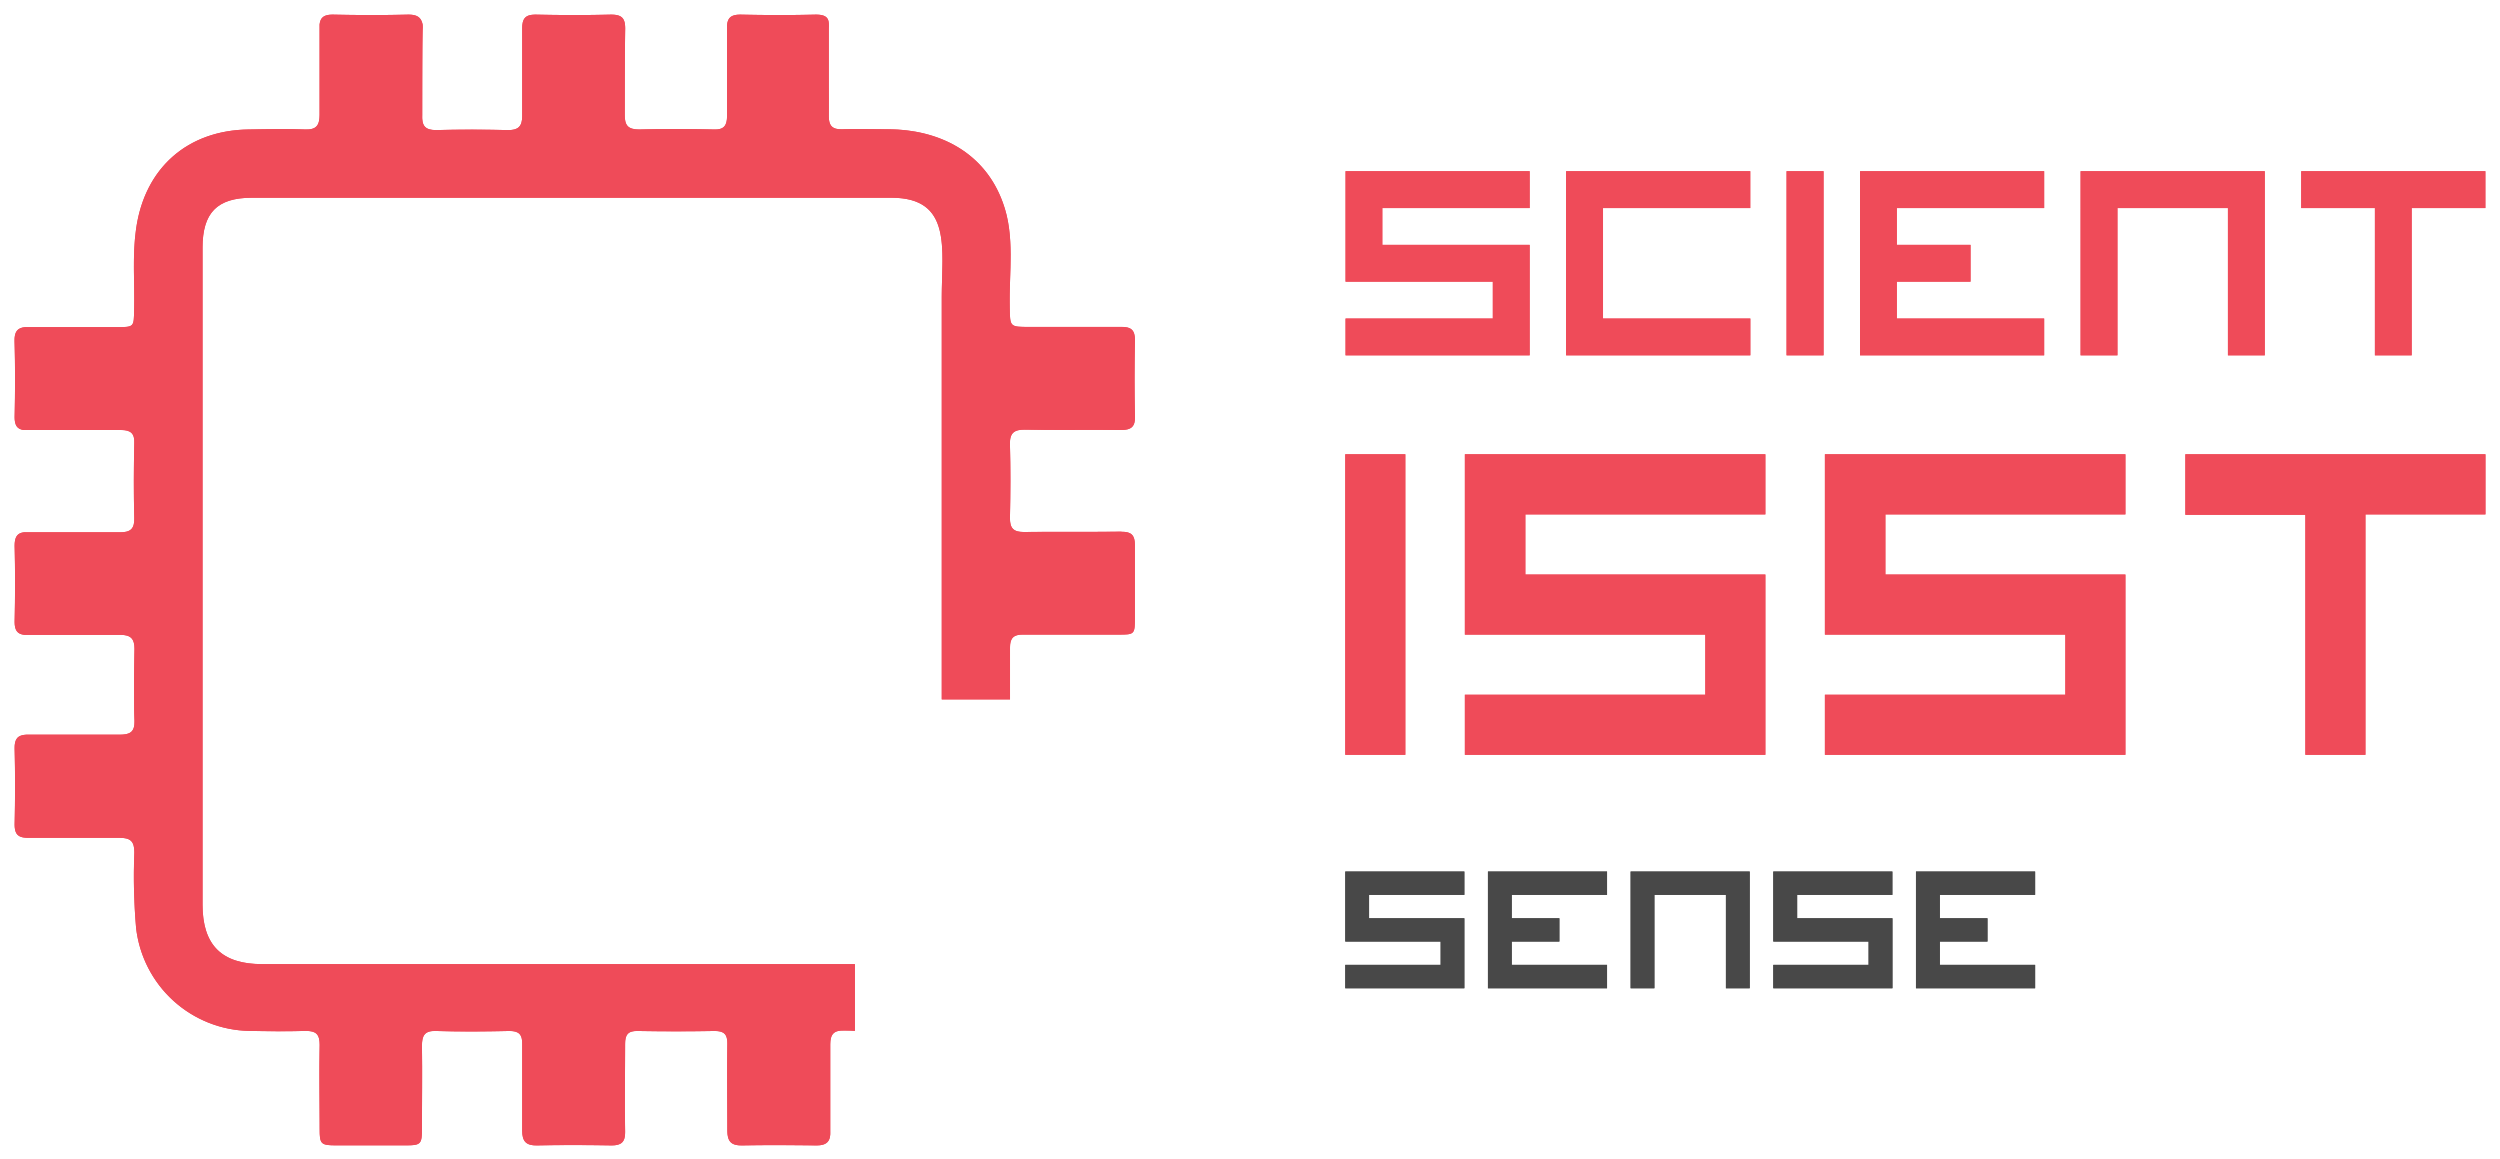 <svg xmlns="http://www.w3.org/2000/svg" xmlns:xlink="http://www.w3.org/1999/xlink" width="354.13" height="164.23" viewBox="0 0 354.13 164.23">
  <defs>
    <clipPath id="clip-path" transform="translate(2.07 2.07)">
      <path d="M156.81,73.24c-4.6.06-9.21,0-13.82.05-1.51,0-2-.51-2-2,.08-3.46.1-6.92,0-10.38-.05-1.72.64-2.15,2.24-2.12,4.49.08,9,0,13.47.05,1.48,0,2.06-.46,2-2-.08-3.57-.07-7.14,0-10.72,0-1.45-.56-1.9-1.94-1.88-4.32,0-8.64,0-13,0-2.79,0-2.75,0-2.8-2.72-.12-5,.79-10.17-1-14.95-2.55-7-8.92-10.33-16.33-10.33-2.13,0-4.26-.07-6.39,0-1.43.05-1.93-.51-1.91-1.92s0-3.88,0-3.88c0-2.81,0-5.63,0-8.44a5.58,5.58,0,0,0,0-.76C115.29.35,114.74,0,113.51,0c-3.57.09-7.14.08-10.71,0-1.29,0-1.79.44-1.88,1.5,0,.14,0,.29,0,.44,0,.45,0,8.7,0,12.39,0,1.41-.45,2-1.89,1.94-3.51-.08-7-.09-10.53,0-1.61,0-2.09-.55-2.07-2.11,0-1.23,0-9.33.06-12.14a4.33,4.33,0,0,0-.07-.86C86.24.32,85.69,0,84.5,0c-3.57.09-7.14.08-10.71,0C72.33,0,71.89.57,71.9,2v.12h0c0,4.07,0,8.16,0,12.24,0,1.53-.6,2-2,2-3.39-.08-6.78-.1-10.16,0-1.65,0-2.06-.64-2-2.15,0-1.22,0-10.79.06-12.1a3.73,3.73,0,0,0,0-.69C57.59.37,57,0,55.78,0c-3.57.09-7.14.08-10.71,0-1.25,0-1.75.4-1.87,1.39,0,.16,0,.35,0,.55,0,1,0,9.16,0,12.21,0,1.53-.44,2.18-2.06,2.12-2.64-.1-5.29-.05-7.93,0-8.71.09-14.79,5.46-16,14.08-.55,3.84-.18,7.7-.28,11.54-.05,2.35,0,2.38-2.45,2.38-3.55,0-12.84,0-13,0-1.08.11-1.52.64-1.49,2C.09,49.8.08,53.38,0,57c0,1.18.36,1.69,1.24,1.84.21,0,11.14,0,13.78,0,1.4,0,2,.45,1.93,1.89-.07,3.51-.09,7,0,10.54.05,1.61-.55,2.08-2.11,2.06-3.51,0-13.31,0-13.51,0C.37,73.44,0,74,0,75.25.09,78.82.08,82.4,0,86c0,1.25.41,1.75,1.4,1.86.16,0,9.05,0,9.05,0l4.53,0c1.53,0,2,.6,2,2q-.08,3.57-.05,7.14c0,1,0,2,.05,3,.05,1.65-.63,2-2.14,2-4.06,0-8.12,0-12.18,0h-1c-1.21.06-1.69.58-1.66,2,.09,3.57.08,7.14,0,10.72,0,1.16.35,1.67,1.19,1.83a4.22,4.22,0,0,0,.75.06c2.84,0,5.68,0,8.51,0h0l4.4,0c1.57,0,2.11.48,2.11,2.08a85,85,0,0,0,.25,10.7,16.45,16.45,0,0,0,16.05,14.57c2.65.05,5.3.08,7.95,0,1.49,0,2,.45,2,2-.08,4,0,7.95,0,11.92,0,2.1.18,2.28,2.26,2.29q5,0,10,0c2.06,0,2.23-.19,2.23-2.31,0-3.92.06-7.84,0-11.75,0-1.53.39-2.19,2-2.14,3.46.11,6.91.08,10.37,0,1.34,0,1.85.47,1.83,1.81,0,4.09,0,8.18,0,12.27,0,1.57.55,2.16,2.12,2.13,3.51-.07,7-.06,10.54,0,1.4,0,1.94-.49,1.92-1.92-.07-4.15,0-8.3,0-12.44,0-1.32.39-1.87,1.78-1.85q5.43.1,10.88,0c1.35,0,1.84.46,1.82,1.81-.06,4.09,0,8.18,0,12.28,0,1.58.56,2.15,2.11,2.12,3.51-.06,7-.05,10.54,0,1.41,0,2-.56,1.93-2,0-4.09,0-8.18,0-12.27,0-1.53.53-2.05,2-2,.5,0,1,0,1.49.05v-9.46H35.08c-5.74,0-8.46-2.67-8.46-8.46V79.87q0-23.41,0-46.84c0-5,2.11-7.09,7-7.09h90.59c8.63,0,7.12,7.32,7.12,14.11V97H141c0-2.45,0-4.9,0-7.35,0-1.33.5-1.84,1.83-1.83,4.49,0,9,0,13.48,0,2.34,0,2.38,0,2.38-2.45,0-3.4,0-6.8,0-10.2,0-1.42-.48-1.93-1.91-1.91" fill="#ef4b59" clip-rule="evenodd"/>
    </clipPath>
    <clipPath id="clip-path-2" transform="translate(2.07 2.07)">
      <path d="M286.21,121.38v3.31h-13.5V128h6.75v3.3h-6.75v3.31h13.5v3.31H269.33V121.38Zm-20.22,0v3.31H252.5V128H266v9.92H249.12v-3.31h13.5V131.3h-13.5v-9.92Zm-20.21,0v16.54h-3.37V124.69H232.28v13.23h-3.37V121.38Zm-20.21,0v3.31h-13.5V128h6.75v3.3h-6.75v3.31h13.5v3.31H208.7V121.38Zm-20.21,0v3.31h-13.5V128h13.5v9.92H188.49v-3.31H202V131.3H188.49v-9.92Z" fill="#484848" clip-rule="evenodd"/>
    </clipPath>
    <clipPath id="clip-path-3" transform="translate(2.07 2.07)">
      <path d="M256.24,22.18V48.26H251V22.18Zm93.75,0V27.4H339.55V48.26h-5.21V27.4H323.9V22.18Zm-31.25,0V48.26h-5.22V27.4H297.87V48.26h-5.22V22.18Zm-31.25,0V27.4H266.62v5.22h10.44v5.21H266.62v5.22h20.87v5.21H261.41V22.18Zm-41.63,0V27.4H225V43.05h20.87v5.21H219.77V22.18Zm-31.25,0V27.4H193.74v5.22h20.87V48.26H188.53V43.05h20.86V37.83H188.53V22.18ZM350,62.28V70.8H333v34.05h-8.51v-34h-17V62.28Zm-51,0V70.8H265v8.51H299v25.54H256.43V96.34h34.06V87.82H256.43V62.28Zm-51,0V70.8H214v8.51H248v25.54H205.43V96.34h34.06V87.82H205.43V62.28Zm-51,0v42.57h-8.51V62.28Z" fill="#ef4b59" clip-rule="evenodd"/>
    </clipPath>
  </defs>
  <g id="Layer_2" data-name="Layer 2">
    <g id="Layer_1-2" data-name="Layer 1">
      <g>
        <g>
          <path d="M156.81,73.24c-4.6.06-9.21,0-13.82.05-1.51,0-2-.51-2-2,.08-3.46.1-6.92,0-10.38-.05-1.72.64-2.15,2.24-2.12,4.49.08,9,0,13.47.05,1.48,0,2.06-.46,2-2-.08-3.57-.07-7.14,0-10.72,0-1.45-.56-1.9-1.94-1.88-4.32,0-8.64,0-13,0-2.79,0-2.75,0-2.8-2.72-.12-5,.79-10.17-1-14.95-2.55-7-8.92-10.33-16.33-10.33-2.13,0-4.26-.07-6.39,0-1.43.05-1.93-.51-1.91-1.92s0-3.88,0-3.88c0-2.81,0-5.63,0-8.44a5.58,5.58,0,0,0,0-.76C115.29.35,114.74,0,113.51,0c-3.57.09-7.14.08-10.71,0-1.29,0-1.79.44-1.88,1.5,0,.14,0,.29,0,.44,0,.45,0,8.7,0,12.39,0,1.41-.45,2-1.89,1.94-3.51-.08-7-.09-10.53,0-1.61,0-2.09-.55-2.07-2.11,0-1.23,0-9.33.06-12.14a4.33,4.33,0,0,0-.07-.86C86.24.32,85.69,0,84.5,0c-3.57.09-7.14.08-10.71,0C72.33,0,71.89.57,71.9,2v.12h0c0,4.07,0,8.16,0,12.24,0,1.53-.6,2-2,2-3.39-.08-6.78-.1-10.16,0-1.65,0-2.06-.64-2-2.15,0-1.22,0-10.79.06-12.1a3.73,3.73,0,0,0,0-.69C57.59.37,57,0,55.78,0c-3.57.09-7.14.08-10.71,0-1.25,0-1.75.4-1.87,1.39,0,.16,0,.35,0,.55,0,1,0,9.16,0,12.21,0,1.53-.44,2.18-2.06,2.12-2.64-.1-5.29-.05-7.93,0-8.71.09-14.79,5.46-16,14.08-.55,3.84-.18,7.7-.28,11.54-.05,2.35,0,2.38-2.45,2.38-3.55,0-12.84,0-13,0-1.08.11-1.52.64-1.49,2C.09,49.8.08,53.38,0,57c0,1.18.36,1.69,1.24,1.84.21,0,11.14,0,13.78,0,1.4,0,2,.45,1.93,1.89-.07,3.51-.09,7,0,10.54.05,1.61-.55,2.08-2.11,2.06-3.51,0-13.31,0-13.51,0C.37,73.44,0,74,0,75.25.09,78.82.08,82.4,0,86c0,1.25.41,1.75,1.4,1.86.16,0,9.05,0,9.05,0l4.53,0c1.53,0,2,.6,2,2q-.08,3.57-.05,7.14c0,1,0,2,.05,3,.05,1.65-.63,2-2.14,2-4.06,0-8.12,0-12.18,0h-1c-1.21.06-1.69.58-1.66,2,.09,3.57.08,7.14,0,10.72,0,1.16.35,1.67,1.19,1.83a4.22,4.22,0,0,0,.75.06c2.84,0,5.68,0,8.51,0h0l4.4,0c1.57,0,2.11.48,2.11,2.08a85,85,0,0,0,.25,10.7,16.45,16.45,0,0,0,16.05,14.57c2.65.05,5.3.08,7.95,0,1.49,0,2,.45,2,2-.08,4,0,7.95,0,11.92,0,2.1.18,2.28,2.26,2.29q5,0,10,0c2.06,0,2.23-.19,2.23-2.31,0-3.92.06-7.84,0-11.75,0-1.53.39-2.19,2-2.14,3.46.11,6.91.08,10.37,0,1.34,0,1.85.47,1.83,1.81,0,4.09,0,8.18,0,12.27,0,1.57.55,2.16,2.12,2.13,3.51-.07,7-.06,10.54,0,1.4,0,1.94-.49,1.92-1.92-.07-4.15,0-8.3,0-12.44,0-1.32.39-1.87,1.78-1.85q5.43.1,10.88,0c1.35,0,1.84.46,1.82,1.81-.06,4.09,0,8.18,0,12.28,0,1.58.56,2.15,2.11,2.12,3.51-.06,7-.05,10.54,0,1.41,0,2-.56,1.93-2,0-4.09,0-8.18,0-12.27,0-1.53.53-2.05,2-2,.5,0,1,0,1.49.05v-9.46H35.08c-5.74,0-8.46-2.67-8.46-8.46V79.87q0-23.41,0-46.84c0-5,2.11-7.09,7-7.09h90.59c8.63,0,7.12,7.32,7.12,14.11V97H141c0-2.45,0-4.9,0-7.35,0-1.33.5-1.84,1.83-1.83,4.49,0,9,0,13.48,0,2.34,0,2.38,0,2.38-2.45,0-3.4,0-6.8,0-10.2,0-1.42-.48-1.93-1.91-1.91" transform="translate(2.07 2.07)" fill="#ef4b59" fill-rule="evenodd"/>
          <g clip-path="url(#clip-path)">
            <rect width="162.86" height="164.23" fill="#ef4b59"/>
          </g>
        </g>
        <g>
          <path d="M286.21,121.38v3.31h-13.5V128h6.75v3.3h-6.75v3.31h13.5v3.31H269.33V121.38Zm-20.22,0v3.31H252.5V128H266v9.92H249.12v-3.31h13.5V131.3h-13.5v-9.92Zm-20.21,0v16.54h-3.37V124.69H232.28v13.23h-3.37V121.38Zm-20.21,0v3.31h-13.5V128h6.75v3.3h-6.75v3.31h13.5v3.31H208.7V121.38Zm-20.21,0v3.31h-13.5V128h13.5v9.92H188.49v-3.31H202V131.3H188.49v-9.92Z" transform="translate(2.07 2.07)" fill="#484848" fill-rule="evenodd"/>
          <g clip-path="url(#clip-path-2)">
            <rect x="188.49" y="121.38" width="101.85" height="20.67" fill="#484848"/>
          </g>
        </g>
        <g>
          <path d="M256.24,22.18V48.26H251V22.18Zm93.75,0V27.4H339.55V48.26h-5.21V27.4H323.9V22.18Zm-31.25,0V48.26h-5.22V27.4H297.87V48.26h-5.22V22.18Zm-31.25,0V27.4H266.62v5.22h10.44v5.21H266.62v5.22h20.87v5.21H261.41V22.18Zm-41.63,0V27.4H225V43.05h20.87v5.21H219.77V22.18Zm-31.25,0V27.4H193.74v5.22h20.87V48.26H188.53V43.05h20.86V37.83H188.53V22.18ZM350,62.28V70.8H333v34.05h-8.51v-34h-17V62.28Zm-51,0V70.8H265v8.51H299v25.54H256.43V96.34h34.06V87.82H256.43V62.28Zm-51,0V70.8H214v8.51H248v25.54H205.43V96.34h34.06V87.82H205.43V62.28Zm-51,0v42.57h-8.51V62.28Z" transform="translate(2.07 2.07)" fill="#ef4b59" fill-rule="evenodd"/>
          <g clip-path="url(#clip-path-3)">
            <rect x="188.49" y="22.18" width="165.65" height="86.8" fill="#ef4b59"/>
          </g>
        </g>
      </g>
    </g>
  </g>
</svg>
